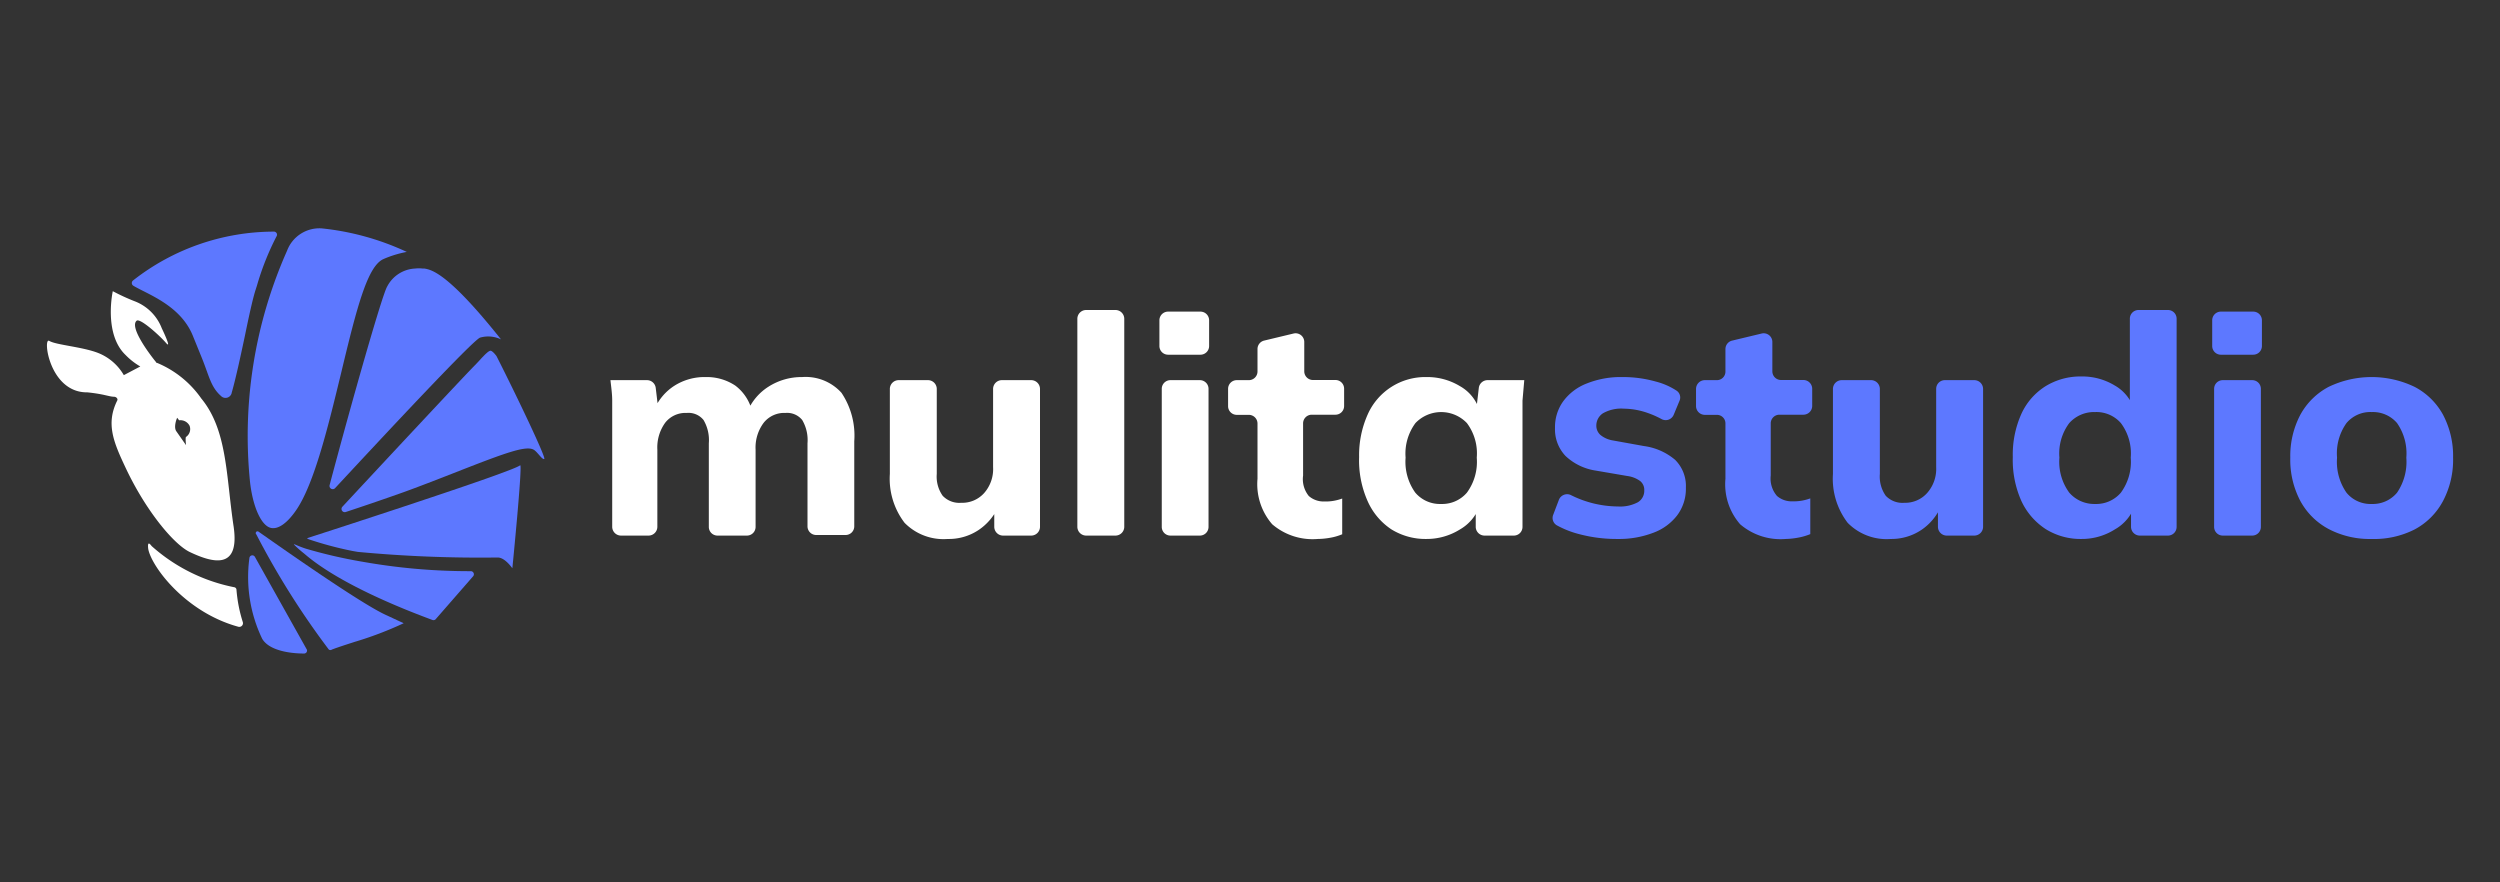 <svg id="Capa_1" data-name="Capa 1" xmlns="http://www.w3.org/2000/svg" viewBox="0 0 170 60"><rect x="0" y="0" width="170" height="60" fill="#333333" stroke="none"/><defs><style>.cls-1{fill:#fff;}.cls-2{fill:#5d78ff;}</style></defs><path class="cls-1" d="M12.89,37.53c1.57.75,3.42,1.25,3-1.7-.52-3.45-.42-6.57-2.2-8.73a6.89,6.89,0,0,0-3-2.42s-.07,0-.09-.07c-.28-.34-1.84-2.34-1.31-2.8.23-.2,1.56,1,2,1.51s-.29-1-.29-1a3.2,3.2,0,0,0-1.83-1.83,13.72,13.72,0,0,1-1.5-.69s-.64,2.9.87,4.34a4.52,4.52,0,0,0,1,.78l-1.12.59A3.51,3.51,0,0,0,6.67,24c-1.08-.42-2.86-.54-3.32-.82s0,3.53,2.59,3.5c1.17.12,1.45.29,1.82.3.14,0,.28.14.21.26-.79,1.59-.24,2.85.6,4.63C9.94,34.76,11.81,37,12.89,37.53Zm-.84-9.12.13.17a.7.7,0,0,1,.71.37.64.64,0,0,1-.24.76c-.06.05,0,.56,0,.56L12,29.34C11.79,29.07,12,28.49,12.05,28.41Z"/><path class="cls-2" d="M20.14,34.69c1.25-1.82,2.21-5.84,3.07-9.38,1.07-4.47,1.79-7.24,2.88-7.7a7.29,7.29,0,0,1,1.57-.48,18,18,0,0,0-5.78-1.6h0a2.35,2.35,0,0,0-2.36,1.52A31,31,0,0,0,17,32.76c.19,1.71.77,3,1.43,3.14C18.92,36,19.52,35.59,20.14,34.69Z"/><path class="cls-2" d="M22.41,33a.22.22,0,0,0,.37.2c3.39-3.65,9.31-10,9.86-10.24a2,2,0,0,1,1.43.12c-3.63-4.56-4.74-4.74-5.22-4.82l-.12,0a2.09,2.09,0,0,0-.49,0,2.26,2.26,0,0,0-1.91,1.22C26,20,23.93,27.27,22.41,33Z"/><path class="cls-2" d="M32.71,24.39c-.11.13-.24.26-.37.4-.64.63-6.27,6.67-9.06,9.67a.22.22,0,0,0,.22.36c1.09-.36,2.48-.83,3.94-1.35,1-.36,2.18-.82,3.31-1.26,3.61-1.42,5-1.93,5.54-1.63.25.14.58.7.72.63s-1.88-4.3-3.25-7c-.25-.33-.37-.36-.4-.36h0C33.23,23.84,32.94,24.15,32.71,24.39Z"/><path class="cls-2" d="M33.84,37.91h0c.3,0,.64.25,1,.73,0,0,.71-7.13.53-7s-.86.38-1.4.58c-2.7,1-10.55,3.56-13.1,4.38l.12.07a24.17,24.17,0,0,0,3,.8l.35.06A88.94,88.94,0,0,0,33.84,37.91Z"/><path class="cls-2" d="M17.43,36.34a54.48,54.48,0,0,0,4.93,7.83.18.18,0,0,0,.21,0c.42-.16.95-.33,1.54-.52a24.25,24.25,0,0,0,3.34-1.27l-1.16-.54c-1.72-.76-7.3-4.7-8.7-5.68A.11.11,0,0,0,17.43,36.34Z"/><path class="cls-2" d="M20.87,44.18l-3.54-6.32a.2.2,0,0,0-.37.08,9.7,9.7,0,0,0,.87,5.5c.47.79,1.85,1,2.86,1A.2.2,0,0,0,20.87,44.18Z"/><path class="cls-1" d="M10.08,37.33c.23,1.22,2.54,4.31,6.13,5.29a.25.25,0,0,0,.3-.32,9.74,9.74,0,0,1-.43-2.2.18.18,0,0,0-.16-.17,11.91,11.91,0,0,1-5.6-2.79C10.27,37.09,10,36.67,10.08,37.33Z"/><path class="cls-2" d="M13.1,22.8l.65,1.6c.47,1.17.59,1.92,1.27,2.52a.43.43,0,0,0,.74-.23c.3-1.05.64-2.67.88-3.79.27-1.32.54-2.57.74-3.19l.09-.28a18.33,18.33,0,0,1,1.33-3.35.21.21,0,0,0-.17-.33,15.54,15.54,0,0,0-9.58,3.32.22.22,0,0,0,0,.35C10,20,12.24,20.73,13.1,22.8Z"/><path class="cls-2" d="M32,38.84a41.63,41.63,0,0,1-7.4-.65,33.45,33.45,0,0,1-3.8-.88c-.56-.18-.89-.38-.8-.27a7.5,7.5,0,0,0,.68.6c2.53,2.2,7.34,4,8.73,4.52a.2.2,0,0,0,.23-.07l2.53-2.9A.21.21,0,0,0,32,38.84Z"/><path class="cls-1" d="M42.23,36.42a.6.6,0,0,1-.6-.6V28.6c0-.44,0-.9,0-1.36s-.07-.93-.12-1.39H44a.6.6,0,0,1,.59.53l.17,1.43h-.25a3.59,3.59,0,0,1,1.35-1.58A3.82,3.82,0,0,1,48,25.64a3.5,3.5,0,0,1,2,.58A3.09,3.09,0,0,1,51.15,28h-.33a3.71,3.71,0,0,1,1.46-1.72,4.18,4.18,0,0,1,2.27-.64,3.28,3.28,0,0,1,2.67,1.07A5.22,5.22,0,0,1,58.09,30v5.78a.59.59,0,0,1-.59.6h-2a.59.59,0,0,1-.59-.6V30.14a2.69,2.69,0,0,0-.36-1.58,1.32,1.32,0,0,0-1.14-.48,1.78,1.78,0,0,0-1.48.67,2.81,2.81,0,0,0-.55,1.83v5.24a.59.59,0,0,1-.59.6h-2a.59.59,0,0,1-.59-.6V30.14a2.69,2.69,0,0,0-.36-1.58,1.31,1.31,0,0,0-1.14-.48,1.75,1.75,0,0,0-1.47.67,2.87,2.87,0,0,0-.53,1.83v5.24a.6.6,0,0,1-.59.6Z"/><path class="cls-1" d="M64.45,36.65a3.71,3.71,0,0,1-2.94-1.1,4.93,4.93,0,0,1-1-3.32V26.45a.6.6,0,0,1,.59-.6h2a.6.6,0,0,1,.6.6v5.78a2.26,2.26,0,0,0,.4,1.48,1.56,1.56,0,0,0,1.26.48,2,2,0,0,0,1.56-.66,2.46,2.46,0,0,0,.61-1.76V26.45a.6.6,0,0,1,.59-.6h2a.6.6,0,0,1,.6.6v9.37a.6.6,0,0,1-.6.6H68.21a.6.6,0,0,1-.6-.6V34.4h.3a3.8,3.8,0,0,1-1.38,1.65A3.65,3.65,0,0,1,64.45,36.65Z"/><path class="cls-1" d="M73.26,35.82V21.67a.6.6,0,0,1,.59-.59h2a.6.6,0,0,1,.6.59V35.82a.6.6,0,0,1-.6.6h-2A.6.6,0,0,1,73.26,35.82Z"/><path class="cls-1" d="M78.84,23.53V21.78a.59.59,0,0,1,.6-.59h2.19a.59.59,0,0,1,.59.59v1.75a.59.59,0,0,1-.59.59H79.44A.59.59,0,0,1,78.84,23.53ZM79,35.82V26.45a.59.59,0,0,1,.59-.6h2a.59.59,0,0,1,.59.6v9.37a.59.59,0,0,1-.59.6h-2A.59.59,0,0,1,79,35.82Z"/><path class="cls-1" d="M89.61,36.65a4.22,4.22,0,0,1-3.1-1,4.16,4.16,0,0,1-1-3.09V28.8a.59.59,0,0,0-.59-.59h-.82a.59.59,0,0,1-.59-.6V26.45a.59.59,0,0,1,.59-.6h.82a.59.59,0,0,0,.59-.59V23.73a.59.59,0,0,1,.45-.57l2-.48a.59.59,0,0,1,.73.57v2a.59.59,0,0,0,.6.59h1.52a.59.59,0,0,1,.59.6v1.16a.59.59,0,0,1-.59.6H89.21a.59.59,0,0,0-.6.59v3.55A1.81,1.81,0,0,0,89,33.73a1.52,1.52,0,0,0,1.06.37,3.05,3.05,0,0,0,.66-.05,3.25,3.25,0,0,0,.55-.15v2.43a3.78,3.78,0,0,1-.83.24A5.1,5.1,0,0,1,89.61,36.65Z"/><path class="cls-1" d="M97,36.65A4.41,4.41,0,0,1,94.62,36,4.47,4.47,0,0,1,93,34.08a6.82,6.82,0,0,1-.58-3A6.78,6.78,0,0,1,93,28.19a4.28,4.28,0,0,1,4-2.55,4.28,4.28,0,0,1,2.28.62,2.85,2.85,0,0,1,1.33,1.66h-.23l.18-1.55a.6.6,0,0,1,.59-.52h2.5l-.12,1.39c0,.46,0,.92,0,1.36v7.22a.59.59,0,0,1-.59.6h-2a.6.6,0,0,1-.59-.59V34.44h.25A3,3,0,0,1,99.28,36,4.26,4.26,0,0,1,97,36.65Zm1-2.38a2.21,2.21,0,0,0,1.75-.77,3.54,3.54,0,0,0,.67-2.38,3.44,3.44,0,0,0-.67-2.35,2.42,2.42,0,0,0-3.5,0,3.49,3.49,0,0,0-.67,2.35,3.6,3.6,0,0,0,.66,2.38A2.2,2.2,0,0,0,98,34.27Z"/><path class="cls-2" d="M110,36.65a9.91,9.91,0,0,1-2.58-.32,6.51,6.51,0,0,1-1.56-.61.58.58,0,0,1-.24-.72l.38-1a.6.6,0,0,1,.81-.34,7.24,7.24,0,0,0,3.21.78,2.57,2.57,0,0,0,1.36-.29.91.91,0,0,0,.43-.8.77.77,0,0,0-.28-.64,1.88,1.88,0,0,0-.86-.34L108.51,32a3.81,3.81,0,0,1-2.06-1,2.63,2.63,0,0,1-.71-1.9,3,3,0,0,1,.55-1.8,3.59,3.59,0,0,1,1.6-1.22,6.24,6.24,0,0,1,2.43-.44,8.16,8.16,0,0,1,2.25.3,4.76,4.76,0,0,1,1.43.62.56.56,0,0,1,.2.71l-.39.94a.59.59,0,0,1-.82.29,6.34,6.34,0,0,0-.95-.42,5,5,0,0,0-1.61-.29,2.51,2.51,0,0,0-1.44.32,1,1,0,0,0-.44.83.84.84,0,0,0,.26.62,1.75,1.75,0,0,0,.81.38l2.16.39a4.13,4.13,0,0,1,2.13.94,2.51,2.51,0,0,1,.73,1.9,3,3,0,0,1-.59,1.87,3.61,3.61,0,0,1-1.63,1.19A6.51,6.51,0,0,1,110,36.65Z"/><path class="cls-2" d="M121.43,36.65a4.22,4.22,0,0,1-3.1-1,4.13,4.13,0,0,1-1-3.09V28.8a.58.58,0,0,0-.59-.59h-.81a.6.6,0,0,1-.6-.6V26.45a.6.6,0,0,1,.6-.6h.81a.58.58,0,0,0,.59-.59V23.73a.59.59,0,0,1,.46-.57l2-.48a.59.59,0,0,1,.73.57v2a.59.59,0,0,0,.59.59h1.53a.6.6,0,0,1,.59.6v1.16a.6.6,0,0,1-.59.6H121a.59.59,0,0,0-.59.59v3.55a1.81,1.81,0,0,0,.42,1.38,1.51,1.51,0,0,0,1.06.37,3.16,3.16,0,0,0,.66-.05,3.53,3.53,0,0,0,.55-.15v2.43a4,4,0,0,1-.83.24A5.19,5.19,0,0,1,121.43,36.65Z"/><path class="cls-2" d="M128.58,36.65a3.71,3.71,0,0,1-2.94-1.1,4.93,4.93,0,0,1-1-3.32V26.45a.6.6,0,0,1,.59-.6h2a.6.6,0,0,1,.6.6v5.78a2.26,2.26,0,0,0,.4,1.48,1.56,1.56,0,0,0,1.26.48,2,2,0,0,0,1.55-.66,2.47,2.47,0,0,0,.62-1.76V26.45a.59.59,0,0,1,.59-.6h2a.6.6,0,0,1,.6.6v9.37a.6.6,0,0,1-.6.6h-1.87a.6.6,0,0,1-.6-.6V34.4H132a3.72,3.72,0,0,1-1.37,1.65A3.65,3.65,0,0,1,128.58,36.65Z"/><path class="cls-2" d="M141.54,36.65a4.48,4.48,0,0,1-2.43-.67,4.58,4.58,0,0,1-1.65-1.9,6.82,6.82,0,0,1-.59-3,6.78,6.78,0,0,1,.58-2.93,4.36,4.36,0,0,1,1.65-1.89,4.53,4.53,0,0,1,2.44-.66,4.24,4.24,0,0,1,2.24.6,2.85,2.85,0,0,1,1.32,1.59h-.27V21.67a.59.59,0,0,1,.59-.59h2a.59.59,0,0,1,.59.59V35.82a.59.59,0,0,1-.59.6h-1.92a.6.6,0,0,1-.59-.6V34.35h.27A3,3,0,0,1,143.81,36,4.19,4.19,0,0,1,141.54,36.65Zm.93-2.38a2.2,2.2,0,0,0,1.75-.77,3.54,3.54,0,0,0,.67-2.38,3.44,3.44,0,0,0-.67-2.35,2.21,2.21,0,0,0-1.75-.75,2.26,2.26,0,0,0-1.76.75,3.44,3.44,0,0,0-.67,2.35,3.54,3.54,0,0,0,.67,2.38A2.25,2.25,0,0,0,142.47,34.27Z"/><path class="cls-2" d="M150.43,23.53V21.78a.59.59,0,0,1,.6-.59h2.18a.59.59,0,0,1,.6.59v1.75a.59.59,0,0,1-.6.59H151A.59.59,0,0,1,150.43,23.53Zm.13,12.29V26.45a.59.59,0,0,1,.59-.6h2a.59.59,0,0,1,.59.6v9.37a.59.59,0,0,1-.59.6h-2A.59.59,0,0,1,150.56,35.82Z"/><path class="cls-2" d="M161.27,36.65a6,6,0,0,1-2.93-.68,4.71,4.71,0,0,1-1.92-1.91,6,6,0,0,1-.68-2.94,6,6,0,0,1,.68-2.91,4.69,4.69,0,0,1,1.92-1.9,6.74,6.74,0,0,1,5.86,0,4.65,4.65,0,0,1,1.93,1.9,6,6,0,0,1,.68,2.91,6,6,0,0,1-.68,2.94A4.67,4.67,0,0,1,164.2,36,6.07,6.07,0,0,1,161.27,36.65Zm0-2.38A2.14,2.14,0,0,0,163,33.5a3.72,3.72,0,0,0,.63-2.38,3.61,3.61,0,0,0-.63-2.35,2.15,2.15,0,0,0-1.72-.75,2.12,2.12,0,0,0-1.72.75,3.55,3.55,0,0,0-.64,2.35,3.66,3.66,0,0,0,.64,2.38A2.11,2.11,0,0,0,161.27,34.27Z"/></svg>